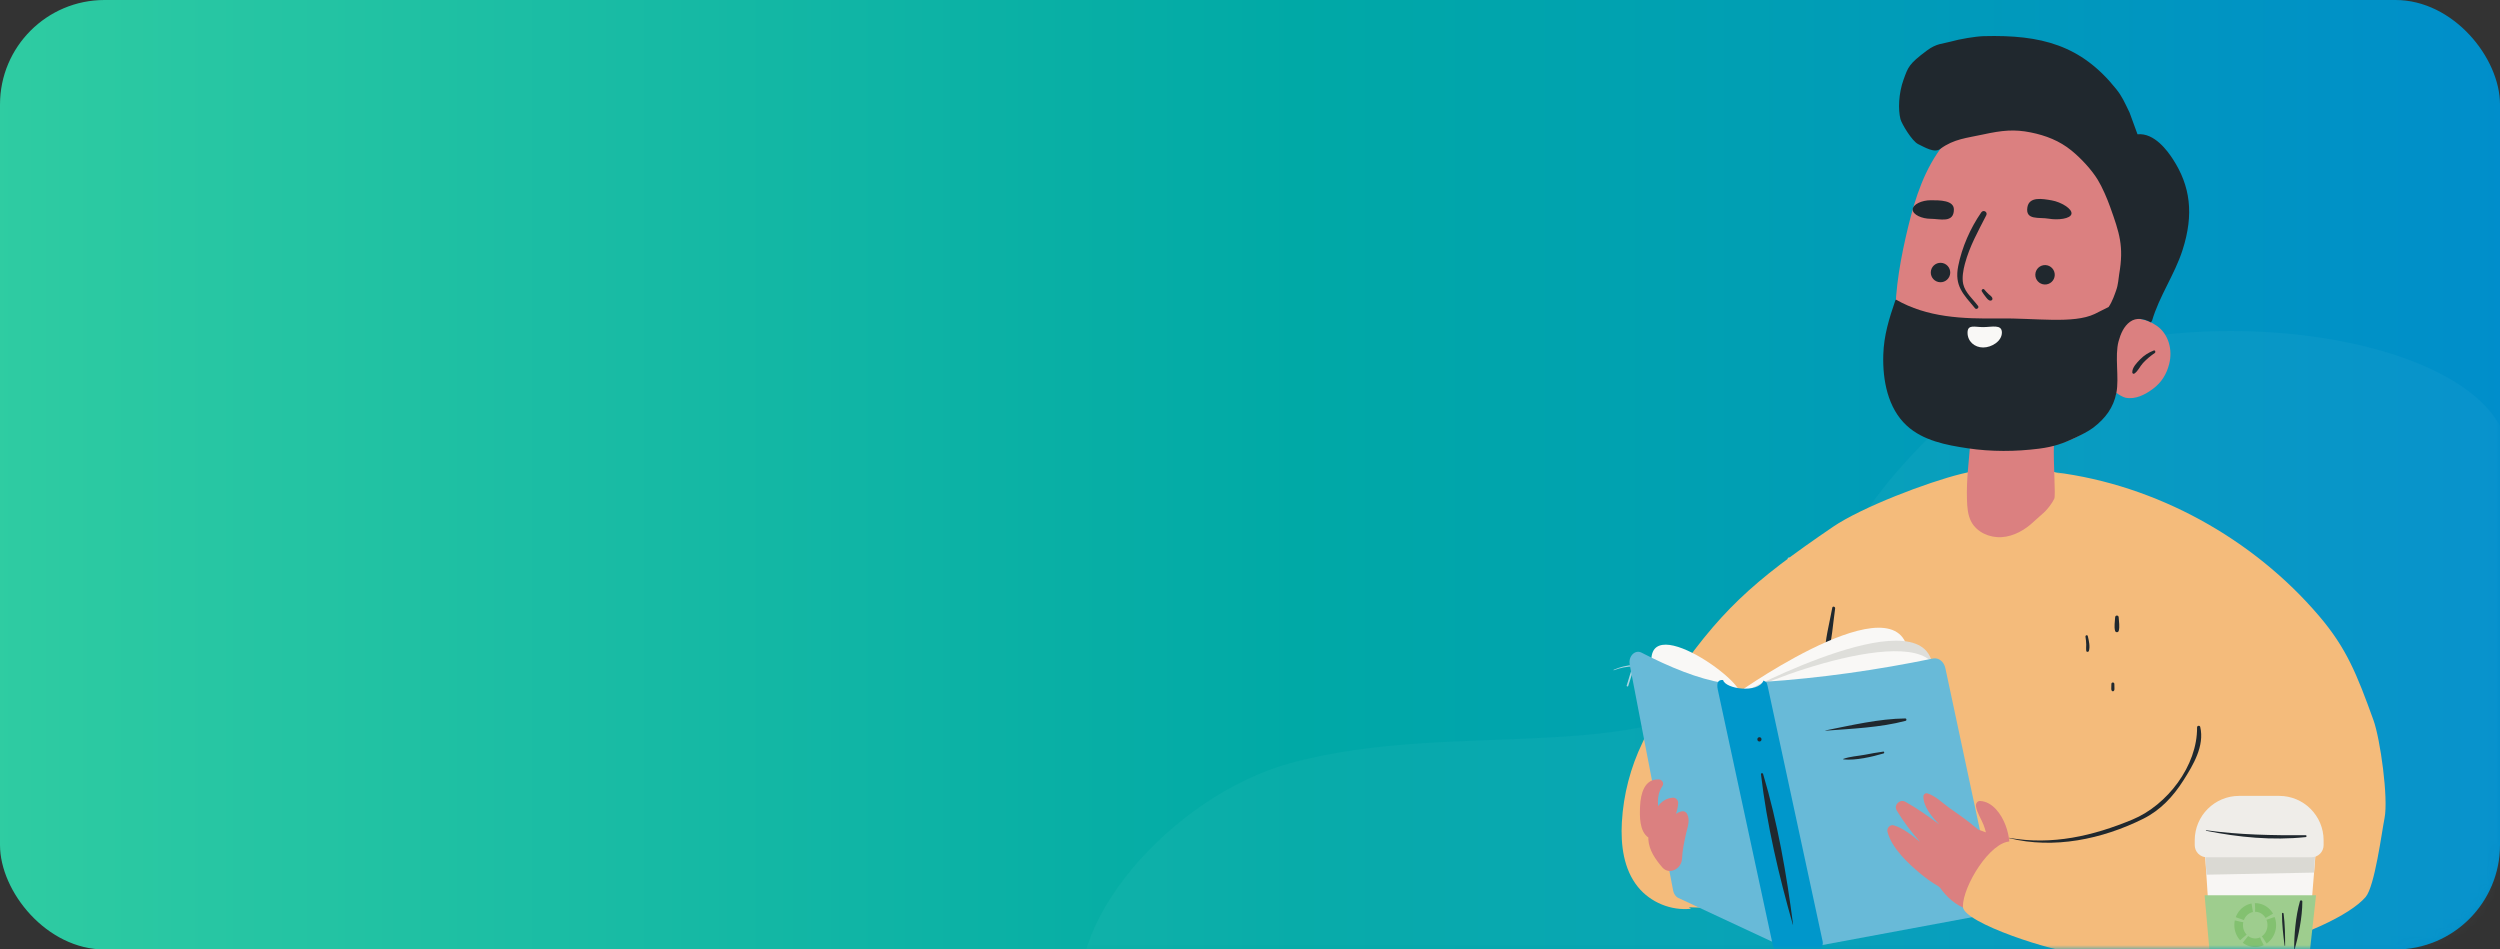 <?xml version="1.0" encoding="UTF-8"?>
<svg width="287px" height="109px" viewBox="0 0 287 109" version="1.1" xmlns="http://www.w3.org/2000/svg" xmlns:xlink="http://www.w3.org/1999/xlink">
    <rect x="0" y="0" width="287" height="109" fill="#333333" stroke="none"/>
    <!-- Generator: Sketch 59 (86127) - https://sketch.com -->
    <title>Group 4</title>
    <desc>Created with Sketch.</desc>
    <defs>
        <linearGradient x1="0%" y1="33.563%" x2="100%" y2="33.563%" id="linearGradient-1">
            <stop stop-color="#2FCCA2" offset="0%"></stop>
            <stop stop-color="#00A9A6" offset="51.9%"></stop>
            <stop stop-color="#008ECB" offset="100%"></stop>
        </linearGradient>
        <rect id="path-2" x="0" y="0" width="287" height="109" rx="12"></rect>
    </defs>
    <g id="Page-1" stroke="none" stroke-width="1" fill="none" fill-rule="evenodd">
        <g id="List-view-with-empty-data-&amp;-Resize-help-widgets" transform="translate(-415, -357)">
            <g id="Group-4" transform="translate(415, 357)">
                <mask id="mask-3" fill="white">
                    <use xlink:href="#path-2"></use>
                </mask>
                <use id="Rectangle" fill="url(#linearGradient-1)" xlink:href="#path-2"></use>
                <path d="M223,48.667 C209.141,62.057 213.463,64.386 201.655,76.945 C190.687,88.611 167.544,82.264 148.083,87.624 C134.599,91.338 121.055,106.457 124.561,117 L284.39,117 L287,117 L287,48.888 C280.044,36.155 239.45,32.773 223,48.667" id="Fill-1" fill="#BEF7F6" opacity="0.2" mask="url(#mask-3)"></path>
                <g id="person" mask="url(#mask-3)">
                    <g transform="translate(185, 4)">
                        <path d="M0.273,72.947 C1.006,72.663 1.762,72.514 2.549,72.503 C2.522,72.467 2.494,72.431 2.466,72.394 C2.209,73.158 1.974,73.925 1.744,74.697 C1.709,74.812 1.886,74.86 1.923,74.746 C2.17,73.98 2.412,73.214 2.632,72.44 C2.647,72.389 2.605,72.327 2.549,72.331 C1.748,72.38 0.983,72.565 0.248,72.891 C0.217,72.905 0.24,72.96 0.273,72.947" id="Fill-81" stroke="none" fill="#ABD5E2" fill-rule="evenodd"></path>
                        <path d="M20.313,60.2 C21.668,60.231 23.076,60.374 24.427,60.262 C24.625,60.245 24.626,59.969 24.427,59.952 C23.076,59.839 21.668,59.983 20.313,60.014 C20.193,60.017 20.193,60.197 20.313,60.2" id="Fill-149" stroke="none" fill="#ABD5E2" fill-rule="evenodd"></path>
                        <path d="M21.896,61.701 C21.796,61.909 21.82,62.14 21.812,62.368 C21.803,62.672 21.793,62.976 21.784,63.279 C21.779,63.428 21.984,63.439 22.03,63.313 C22.144,63.001 22.297,62.708 22.494,62.441 C22.693,62.171 22.952,61.976 23.178,61.733 C23.295,61.607 23.145,61.398 22.99,61.49 C22.392,61.844 21.99,62.605 21.788,63.246 C21.87,63.257 21.953,63.268 22.035,63.279 C22.03,62.976 22.026,62.672 22.022,62.368 C22.018,62.14 22.046,61.911 21.949,61.701 C21.94,61.681 21.905,61.681 21.896,61.701" id="Fill-150" stroke="none" fill="#ABD5E2" fill-rule="evenodd"></path>
                        <path d="M22.421,62.753 C22.716,62.847 22.998,62.967 23.263,63.125 C23.483,63.256 23.669,63.45 23.904,63.548 C23.978,63.579 24.053,63.475 24.009,63.412 C23.852,63.187 23.559,63.053 23.317,62.936 C23.041,62.803 22.752,62.705 22.454,62.634 C22.376,62.615 22.345,62.729 22.421,62.753" id="Fill-151" stroke="none" fill="#ABD5E2" fill-rule="evenodd"></path>
                        <path d="M50.934,50.219 C62.552,51.68 73.648,57.82 81.224,66.706 C84.377,70.404 85.56,73.377 87.472,78.667 C88.259,80.843 89.202,87.655 88.745,89.922 C88.426,91.506 87.626,97.763 86.567,98.986 C84.784,101.043 79.433,103.594 72.307,105.377 C65.581,107.061 55.716,106.843 49.295,104.229 C45.899,102.846 42.343,102.203 41.951,99.869 C37.875,100.379 35.373,100.691 31.266,100.761 C29.432,100.792 27.598,100.735 25.765,100.678 C20.141,100.503 14.516,100.329 8.891,100.154 L9.119,100.326 C6.847,100.571 4.478,99.598 3.041,97.829 C1.391,95.799 1.044,93.006 1.19,90.399 C1.367,87.22 2.184,84.078 3.577,81.212 C4.312,79.702 5.48,76.379 6.419,74.985 C12.359,66.157 16.144,62.813 25.413,56.489 C28.712,54.238 36.284,51.354 40.166,50.399 C44.046,49.443 48.195,49.319 52.01,50.508" id="Fill-186" stroke="none" fill="#F4BB7B" fill-rule="evenodd"></path>
                        <path d="M45.646,92.218 C50.78,93.501 56.324,92.34 61.026,90.004 C63.013,89.018 64.47,87.451 65.649,85.598 C66.784,83.814 68.095,81.64 67.587,79.453 C67.54,79.248 67.221,79.294 67.223,79.502 C67.271,83.916 63.789,88.428 59.826,90.077 C55.27,91.975 50.588,93.052 45.655,92.186 C45.634,92.182 45.625,92.213 45.646,92.218" id="Fill-187" stroke="none" fill="#20282E" fill-rule="evenodd"></path>
                        <path d="M25.346,65.763 C25.026,67.551 24.49,69.445 24.486,71.266 C24.486,71.427 24.711,71.45 24.759,71.303 C25.326,69.587 25.414,67.638 25.674,65.853 C25.705,65.641 25.385,65.545 25.346,65.763" id="Fill-188" stroke="none" fill="#20282E" fill-rule="evenodd"></path>
                        <path d="M54.412,69.098 C54.463,69.395 54.494,69.693 54.498,69.995 C54.502,70.24 54.465,70.484 54.506,70.726 C54.534,70.886 54.763,70.861 54.805,70.726 C54.964,70.222 54.799,69.526 54.68,69.024 C54.638,68.847 54.382,68.924 54.412,69.098" id="Fill-189" stroke="none" fill="#20282E" fill-rule="evenodd"></path>
                        <path d="M57.82,66.858 C57.798,67.346 57.675,67.951 57.813,68.424 C57.873,68.629 58.17,68.629 58.23,68.424 C58.368,67.95 58.245,67.345 58.223,66.858 C58.211,66.6 57.833,66.599 57.82,66.858" id="Fill-190" stroke="none" fill="#20282E" fill-rule="evenodd"></path>
                        <path d="M57.388,74.513 C57.384,74.65 57.381,74.787 57.377,74.924 C57.375,75.057 57.358,75.167 57.424,75.287 C57.48,75.387 57.636,75.387 57.691,75.287 C57.758,75.167 57.741,75.059 57.737,74.924 C57.734,74.787 57.731,74.65 57.728,74.513 C57.723,74.294 57.393,74.294 57.388,74.513" id="Fill-191" stroke="none" fill="#20282E" fill-rule="evenodd"></path>
                        <path d="M20.135,101.043 L14.834,75.309 C14.837,75.309 34.645,61.376 34.096,72.15 L40.035,98.065 L20.135,101.043" id="Fill-192" stroke="none" fill="#F9F8F6" fill-rule="evenodd"></path>
                        <path d="M20.291,101.043 L14.834,75.626 C14.837,75.625 36.973,63.823 36.903,73.116 L40.777,98.176 L20.291,101.043" id="Fill-193" stroke="none" fill="#DEDEDA" fill-rule="evenodd"></path>
                        <path d="M20.423,101.043 L14.834,75.983 C15.277,74.79 37.672,66.191 37.437,74.005 L41.405,98.267 L20.423,101.043" id="Fill-194" stroke="none" fill="#F9F8F6" fill-rule="evenodd"></path>
                        <path d="M15.391,99.455 L14.66,76.111 C16.529,74.949 3.109,65.282 4.709,72.919 C6.212,80.09 15.391,99.455 15.391,99.455" id="Fill-195" stroke="none" fill="#F9F8F6" fill-rule="evenodd"></path>
                        <path d="M23.796,104.566 L42.944,101.006 C43.676,100.87 44.152,99.999 43.967,99.132 L38.33,72.712 C38.169,71.958 37.562,71.475 36.924,71.593 C30.516,72.915 24.015,73.845 17.457,74.281 L23.796,104.566" id="Fill-196" stroke="none" fill="#68BAD8" fill-rule="evenodd"></path>
                        <path d="M19.153,104.435 L7.689,99.093 C7.382,98.951 7.154,98.633 7.079,98.246 L2.092,72.299 C1.912,71.362 2.674,70.562 3.418,70.909 C6.741,72.622 9.915,73.912 12.811,74.405 L19.153,104.435" id="Fill-197" stroke="none" fill="#68BAD8" fill-rule="evenodd"></path>
                        <path d="M22.063,105.776 L19.574,105.564 C19.071,105.521 18.647,105.096 18.521,104.507 L12.209,75.203 C12.007,74.265 12.319,74.022 12.811,74.07 C13.077,75.106 16.822,75.626 17.457,74.125 C17.736,74.335 17.805,74.195 17.932,74.784 L24.243,104.088 C24.445,105.025 22.864,105.844 22.063,105.776" id="Fill-198" stroke="none" fill="#0097CB" fill-rule="evenodd"></path>
                        <path d="M46.158,93.12 C46.014,93.036 45.857,92.947 45.694,92.857 C45.658,92.082 45.444,91.288 45.236,90.738 C44.768,89.501 43.77,88.029 42.321,87.953 C41.972,87.934 41.792,88.282 41.843,88.579 C41.971,89.318 42.438,90.004 42.715,90.703 C42.828,90.992 42.911,91.273 42.982,91.555 C42.69,91.44 42.395,91.33 42.098,91.234 C41.799,90.98 41.502,90.743 41.227,90.523 C40.453,89.905 39.623,89.343 38.816,88.769 C38.013,88.199 37.217,87.38 36.273,87.079 C36.043,87.006 35.802,87.204 35.803,87.437 C35.812,88.605 36.724,89.723 37.645,90.66 C36.385,89.719 35.113,88.813 33.737,88.045 C33.112,87.696 32.364,88.403 32.743,89.04 C33.517,90.34 34.437,91.535 35.441,92.667 C34.494,91.888 33.52,91.096 32.426,90.754 C31.976,90.613 31.574,91.065 31.684,91.496 C32.155,93.345 34.05,95.124 35.471,96.298 C35.985,96.723 36.714,97.29 37.504,97.727 C37.574,97.79 37.645,97.852 37.717,97.913 C38.507,99.006 39.478,99.912 40.85,100.385 C41.041,100.451 41.209,100.439 41.346,100.376 C41.732,100.457 42.15,100.214 42.262,99.821 C42.895,97.599 44.232,95.723 46.158,94.44 C46.626,94.128 46.677,93.421 46.158,93.12" id="Fill-199" stroke="none" fill="#DB8080" fill-rule="evenodd"></path>
                        <path d="M8.673,89.424 C8.582,89.252 8.372,89.112 8.179,89.128 C7.881,89.153 7.632,89.271 7.412,89.437 C7.531,89.03 7.634,88.62 7.656,88.184 C7.673,87.865 7.373,87.551 7.068,87.569 C6.346,87.611 5.773,87.984 5.351,88.534 C5.284,87.74 5.356,86.959 5.858,86.218 C6.078,85.893 5.778,85.495 5.452,85.478 C3.78,85.387 3.35,87.111 3.281,88.536 C3.223,89.735 3.206,91.445 4.236,92.152 C4.228,92.216 4.224,92.281 4.228,92.351 C4.302,93.606 5.046,94.662 5.83,95.571 C6.641,96.511 8.047,95.724 8.097,94.59 C8.139,93.61 8.339,92.705 8.547,91.752 C8.715,90.981 9.067,90.169 8.673,89.424" id="Fill-200" stroke="none" fill="#DB8080" fill-rule="evenodd"></path>
                        <path d="M40.339,100.069 C40.339,101.968 51.085,105.377 53.438,105.377 C55.79,105.377 49.77,98.341 49.77,95.988 C49.77,93.636 48.174,92.594 45.821,92.594 C43.469,92.594 40.339,97.717 40.339,100.069" id="Fill-201" stroke="none" fill="#F4BB7B" fill-rule="evenodd"></path>
                        <path d="M46.23,8.338 C48.441,8.475 50.625,9.032 52.631,9.969 C53.601,10.422 54.544,10.975 55.266,11.765 C56.112,12.692 56.601,13.885 57.011,15.071 C58.967,20.721 59.513,26.852 58.588,32.758 L58.463,32.637 C59.99,32.39 61.398,32.535 62.652,33.441 C63.906,34.347 64.451,36.092 64.025,37.772 C63.723,38.963 63.15,39.896 62.167,40.633 C61.252,41.319 60.135,41.884 59.013,41.657 C58.738,41.601 58.232,41.315 57.961,41.093 C56.945,44.119 53.891,46.522 50.791,47.067 C50.707,49.034 51.007,52.908 50.832,53.254 L50.59,53.684 C49.826,54.837 49.465,54.951 48.459,55.899 C47.452,56.847 46.176,57.574 44.796,57.665 C43.416,57.756 41.945,57.111 41.298,55.889 C40.89,55.119 40.836,54.218 40.808,53.347 C40.738,51.105 41.002,49.216 41.179,46.979 L41.179,46.653 C40.278,46.41 39.995,46.218 39.085,45.864 C37.742,45.33 35.999,43.757 35.242,42.527 C31.416,36.314 32.366,29.022 34.068,21.991 C34.875,18.657 35.978,15.302 38.116,12.62 C40.255,9.937 43.61,8.019 47.022,8.379" id="Fill-202" stroke="none" fill="#DB8080" fill-rule="evenodd"></path>
                        <path d="M37.77,13.073 C37.1,13.638 35.912,12.879 35.207,12.545 C34.5,12.211 33.306,10.198 33.172,9.674 C32.895,8.596 32.953,6.713 33.531,5.134 C34.059,3.69 34.119,3.36 36.209,1.801 C37.324,0.968 38.036,1.032 38.886,0.79 C39.997,0.474 41.81,0.175 42.737,0.15 C49.337,-0.025 53.909,1.175 57.947,6.233 C58.631,7.09 58.87,7.687 59.471,8.917 L60.386,11.417 C62.321,11.223 63.833,13.324 64.456,14.284 C66.431,17.333 66.898,20.547 65.548,24.732 C64.643,27.537 62.873,30.01 62.05,32.839 L61.921,33.004 C61.121,32.572 60.25,32.421 59.531,32.939 C58.813,33.457 58.444,34.33 58.212,35.185 C57.753,36.877 58.299,39.374 57.961,41.093 C57.622,42.813 56.695,44.031 55.304,45.098 C54.764,45.513 53.809,45.984 53.191,46.273 C51.864,46.894 50.783,47.292 49.075,47.508 C46.356,47.852 43.618,47.866 40.906,47.466 C38.401,47.096 35.758,46.58 33.896,44.864 C31.725,42.864 31.112,39.666 31.202,36.715 C31.271,34.482 31.863,32.609 32.581,30.493 L32.649,30.391 C36.26,32.457 40.289,32.612 44.449,32.556 C48.667,32.499 53.023,33.205 55.472,32.043 L57.07,31.241 C57.505,30.622 57.815,29.663 57.924,29.362 C58.187,28.635 58.183,28.053 58.284,27.464 C58.833,24.27 58.325,22.772 57.232,19.721 C56.894,18.778 56.346,17.496 55.824,16.641 C55.103,15.458 53.877,14.153 52.802,13.278 C51.427,12.161 49.858,11.55 48.122,11.201 C46.238,10.823 44.868,10.955 42.632,11.442 C40.755,11.851 39.326,11.947 37.77,13.073" id="Fill-203" stroke="none" fill="#20282E" fill-rule="evenodd"></path>
                        <path d="M50.885,27.587 C50.863,28.203 50.345,28.684 49.73,28.661 C49.114,28.639 48.632,28.122 48.655,27.506 C48.677,26.89 49.195,26.409 49.811,26.431 C50.426,26.454 50.907,26.971 50.885,27.587" id="Fill-204" stroke="none" fill="#20282E" fill-rule="evenodd"></path>
                        <path d="M38.886,27.327 C38.863,27.942 38.346,28.424 37.73,28.401 C37.114,28.379 36.633,27.862 36.655,27.246 C36.678,26.63 37.195,26.149 37.811,26.171 C38.427,26.193 38.908,26.711 38.886,27.327" id="Fill-205" stroke="none" fill="#20282E" fill-rule="evenodd"></path>
                        <path d="M52.805,20.547 C52.704,21.127 51.244,21.29 50.17,21.102 C49.095,20.914 47.498,21.322 47.742,19.804 C47.946,18.535 49.461,18.815 50.536,19.003 C51.61,19.19 52.907,19.968 52.805,20.547" id="Fill-206" stroke="none" fill="#20282E" fill-rule="evenodd"></path>
                        <path d="M39.306,20.05 C39.306,21.659 37.686,21.118 36.655,21.118 C35.624,21.118 34.576,20.641 34.576,20.052 C34.576,19.464 35.624,18.987 36.655,18.987 C37.686,18.987 39.306,18.985 39.306,20.05" id="Fill-207" stroke="none" fill="#20282E" fill-rule="evenodd"></path>
                        <path d="M41.895,31.241 C41.58,30.799 40.451,29.684 40.242,29.169 C39.93,28.402 39.999,28.239 40.013,27.59 L40.151,26.467 C41.239,23.249 40.875,23.644 42.737,20.547" id="Fill-208" stroke="none" fill="#DB8080" fill-rule="evenodd"></path>
                        <path d="M42.086,31.13 C41.495,30.328 40.603,29.612 40.377,28.606 C40.216,27.889 40.382,26.985 40.57,26.288 C41.118,24.25 42.074,22.573 43.023,20.715 C43.218,20.332 42.693,20.032 42.451,20.38 C41.198,22.188 40.23,24.386 39.801,26.55 C39.352,28.821 40.378,29.764 41.739,31.397 C41.897,31.588 42.235,31.332 42.086,31.13" id="Fill-209" stroke="none" fill="#20282E" fill-rule="evenodd"></path>
                        <path d="M44.818,34.175 C44.818,35.164 43.653,35.891 42.664,35.891 C41.675,35.891 40.874,35.188 40.874,34.199 C40.874,33.21 41.675,33.552 42.664,33.552 C43.653,33.552 44.818,33.187 44.818,34.175" id="Fill-210" stroke="none" fill="#F9F8F6" fill-rule="evenodd"></path>
                        <path d="M62.244,36.239 C61.644,36.48 61.144,36.789 60.69,37.253 C60.315,37.637 59.771,38.188 59.786,38.754 C59.789,38.867 59.92,38.959 60.023,38.89 C60.45,38.606 60.664,38.055 61.012,37.679 C61.409,37.251 61.882,36.852 62.365,36.526 C62.503,36.433 62.42,36.168 62.244,36.239" id="Fill-211" stroke="none" fill="#20282E" fill-rule="evenodd"></path>
                        <path d="M42.516,29.453 C42.646,29.668 42.791,29.874 42.95,30.07 C43.089,30.241 43.278,30.534 43.527,30.511 C43.633,30.501 43.741,30.424 43.734,30.304 C43.718,30.051 43.467,29.927 43.296,29.769 C43.116,29.604 42.951,29.425 42.797,29.235 C42.668,29.076 42.412,29.282 42.516,29.453" id="Fill-212" stroke="none" fill="#20282E" fill-rule="evenodd"></path>
                        <path d="M24.564,79.884 C27.567,79.656 30.849,79.528 33.764,78.751 C33.915,78.71 33.885,78.475 33.727,78.477 C30.709,78.51 27.514,79.267 24.56,79.854 C24.543,79.857 24.546,79.885 24.564,79.884" id="Fill-213" stroke="none" fill="#20282E" fill-rule="evenodd"></path>
                        <path d="M26.622,83.18 C28.041,83.322 29.884,82.889 31.236,82.496 C31.348,82.464 31.332,82.268 31.207,82.284 C30.482,82.376 29.778,82.517 29.06,82.65 C28.254,82.8 27.383,82.842 26.614,83.119 C26.581,83.131 26.588,83.176 26.622,83.18" id="Fill-214" stroke="none" fill="#20282E" fill-rule="evenodd"></path>
                        <path d="M20.845,102.132 C20.106,96.385 19.066,90.4 17.402,84.846 C17.364,84.718 17.143,84.734 17.159,84.878 C17.825,90.642 19.223,96.563 20.815,102.136 C20.82,102.152 20.848,102.15 20.845,102.132" id="Fill-215" stroke="none" fill="#20282E" fill-rule="evenodd"></path>
                        <path d="M16.983,81.126 C17.302,81.126 17.303,80.631 16.983,80.631 C16.665,80.631 16.664,81.126 16.983,81.126" id="Fill-216" stroke="none" fill="#20282E" fill-rule="evenodd"></path>
                        <path d="M77.96,111.387 L70.759,111.387 C69.923,111.387 69.23,110.738 69.176,109.904 L68.092,93.4 C68.032,92.485 68.759,91.709 69.676,91.709 L79.295,91.709 C80.222,91.709 80.952,92.5 80.877,93.424 L79.542,109.928 C79.475,110.752 78.786,111.387 77.96,111.387" id="Fill-256" stroke="none" fill="#F8F6F4" fill-rule="evenodd"></path>
                        <polyline id="Fill-257" stroke="none" fill="#9ECD8E" fill-rule="evenodd" points="80.125 105.629 68.693 105.629 68.089 98.778 80.882 98.778 80.125 105.629"></polyline>
                        <polyline id="Fill-258" stroke="none" fill="#DAD9D3" fill-rule="evenodd" points="80.85 92.986 68.089 92.759 68.301 96.416 80.654 96.174 80.85 92.986"></polyline>
                        <path d="M80.361,94.415 L68.344,94.415 C67.577,94.415 66.955,93.793 66.955,93.026 L66.955,92.466 C66.955,89.65 69.238,87.368 72.053,87.368 L76.652,87.368 C79.468,87.368 81.75,89.65 81.75,92.466 L81.75,93.026 C81.75,93.793 81.129,94.415 80.361,94.415" id="Fill-259" stroke="none" fill="#EFEDE9" fill-rule="evenodd"></path>
                        <path d="M75.802,102.204 C75.802,103.322 74.951,104.229 73.9,104.229 C72.849,104.229 71.997,103.322 71.997,102.204 C71.997,101.085 72.849,100.178 73.9,100.178 C74.951,100.178 75.802,101.085 75.802,102.204 Z" id="Stroke-260" stroke="#83C170" stroke-width="0.99" fill="none" stroke-dasharray="1.98,0.33"></path>
                        <path d="M78.382,105.178 C78.867,103.413 79.307,101.331 79.308,99.495 C79.308,99.338 79.078,99.307 79.034,99.458 C78.527,101.222 78.373,103.347 78.351,105.174 C78.351,105.191 78.377,105.194 78.382,105.178" id="Fill-261" stroke="none" fill="#20282E" fill-rule="evenodd"></path>
                        <path d="M77.333,104.554 C77.332,103.325 77.315,102.105 77.157,100.884 C77.141,100.769 76.971,100.761 76.971,100.884 C76.971,102.118 77.113,103.332 77.271,104.554 C77.276,104.592 77.333,104.595 77.333,104.554" id="Fill-262" stroke="none" fill="#20282E" fill-rule="evenodd"></path>
                        <path d="M68.256,91.372 C71.993,92.129 75.883,92.501 79.69,92.1 C79.825,92.086 79.832,91.882 79.69,91.883 C75.854,91.905 72.082,91.843 68.272,91.312 C68.234,91.306 68.216,91.364 68.256,91.372" id="Fill-263" stroke="none" fill="#20282E" fill-rule="evenodd"></path>
                    </g>
                </g>
            </g>
        </g>
    </g>
</svg>